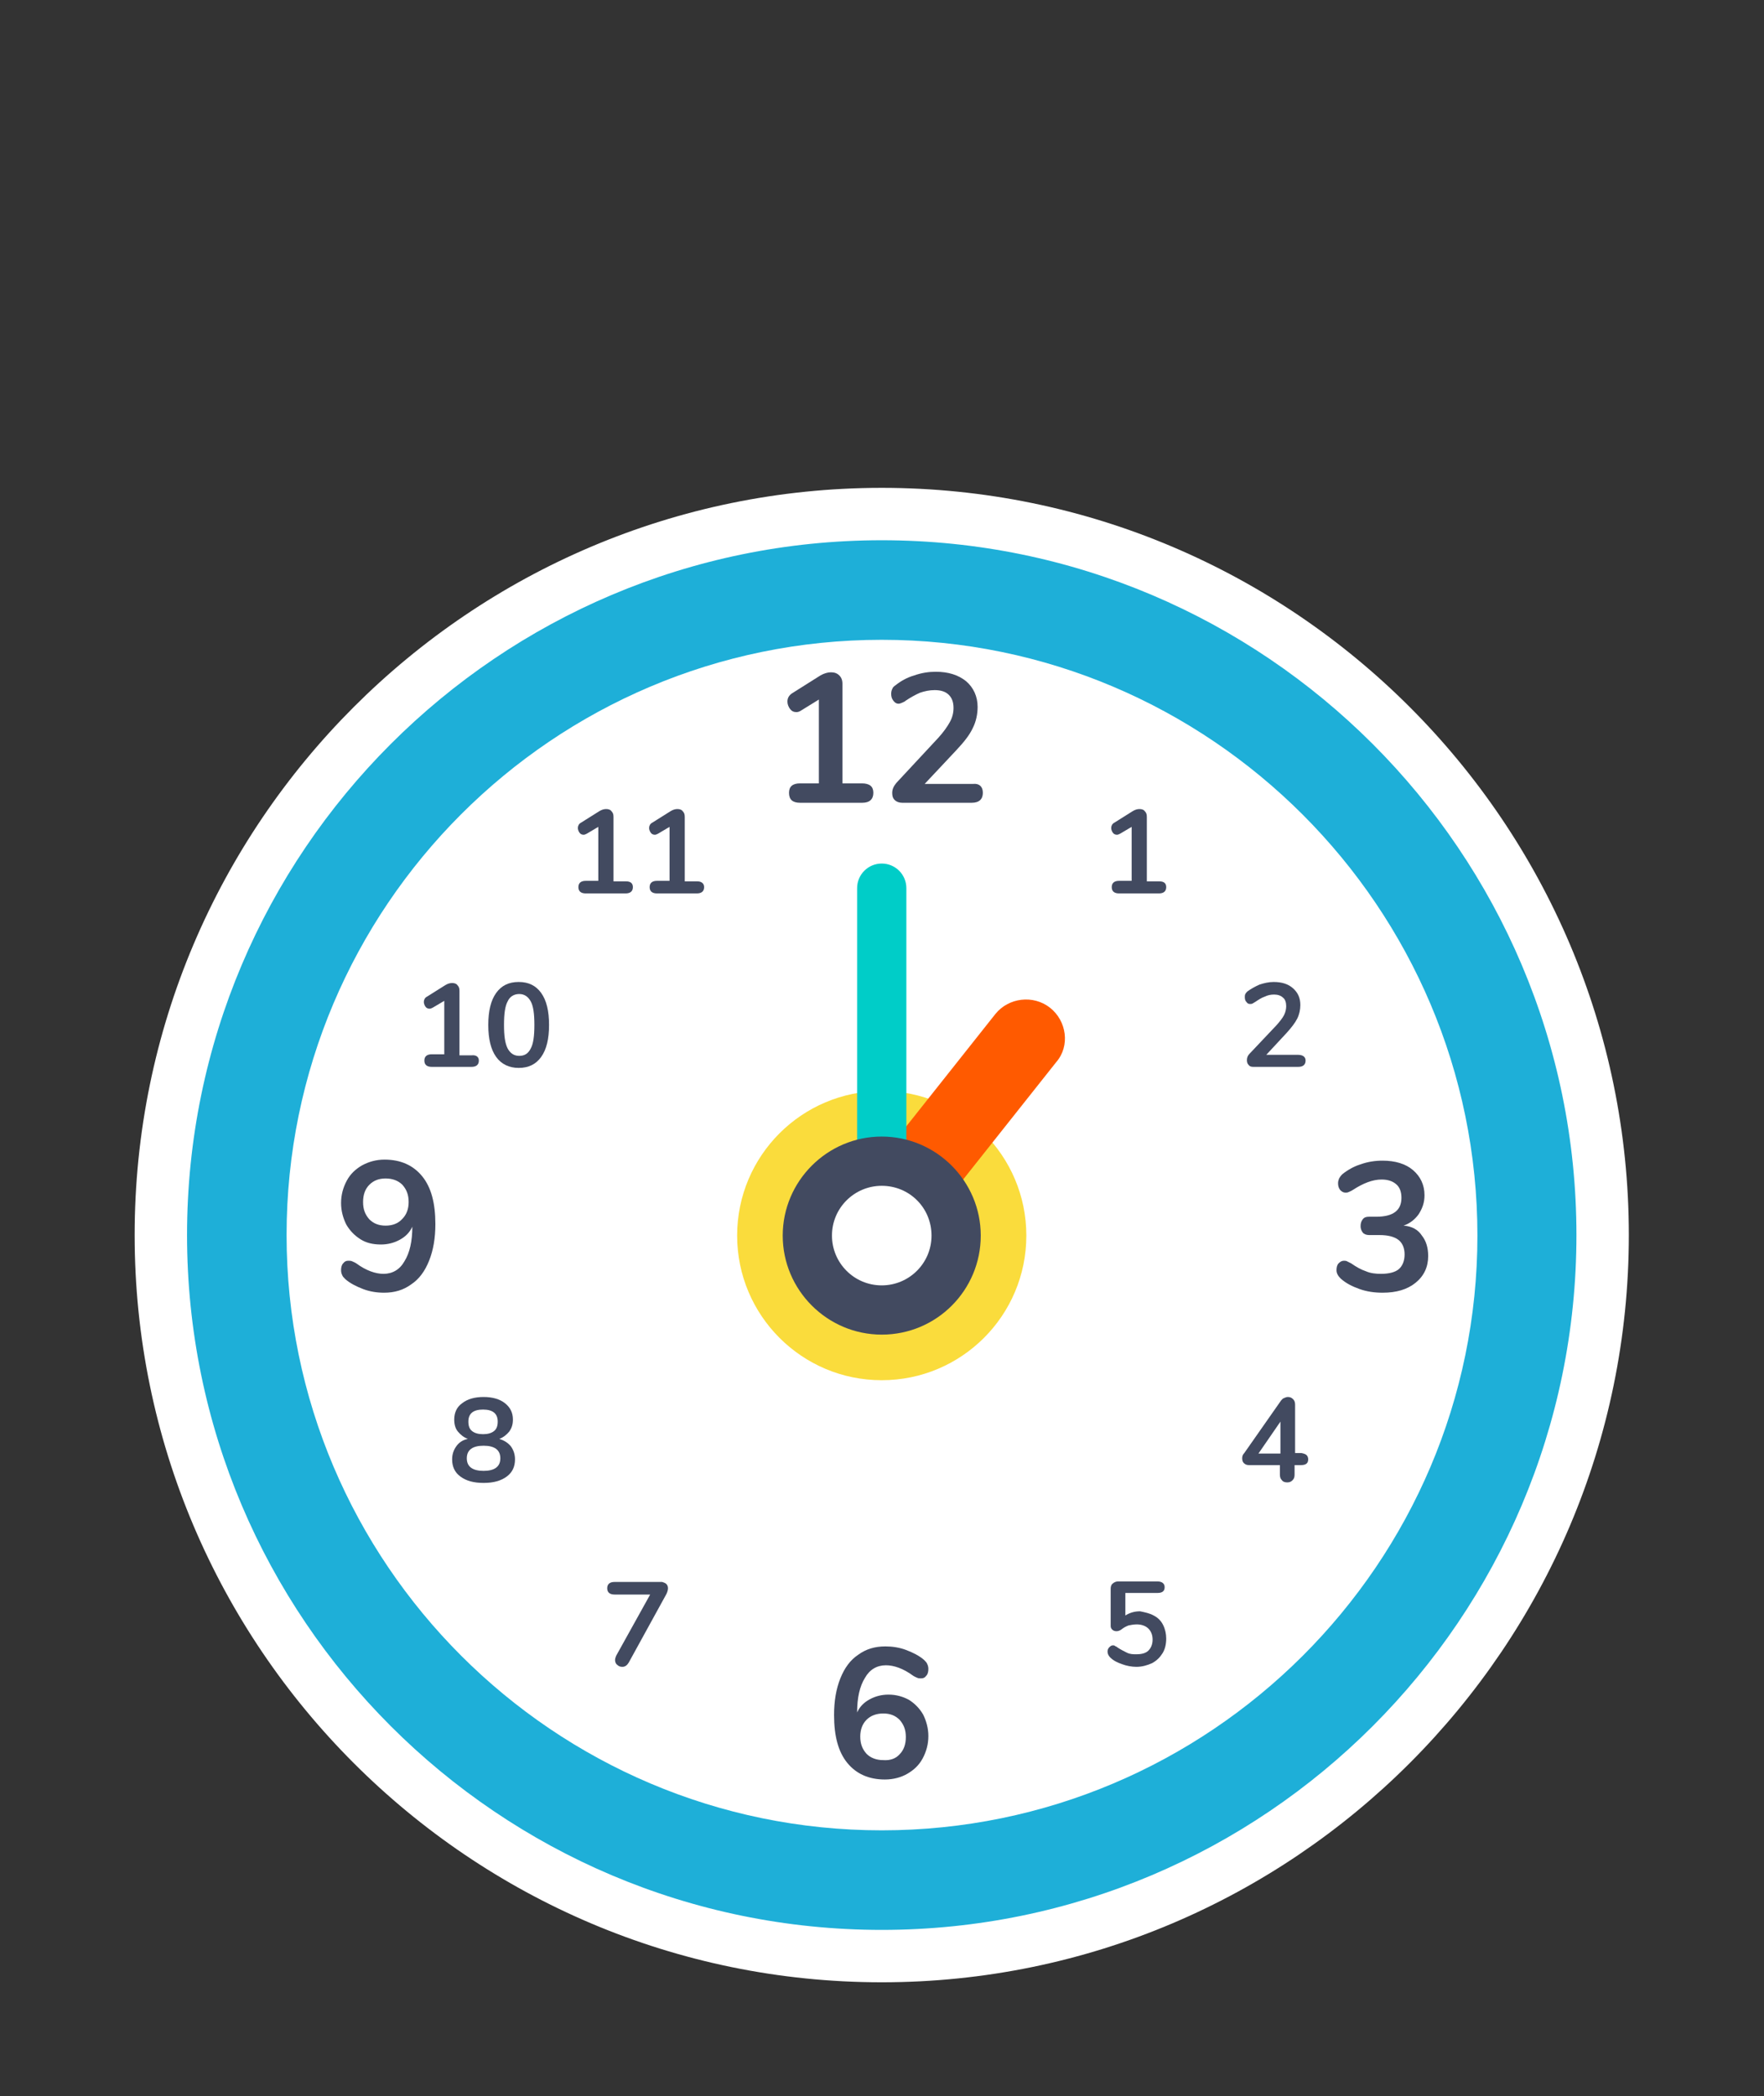 <?xml version="1.0" encoding="utf-8"?>
<!-- Generator: Adobe Illustrator 22.0.1, SVG Export Plug-In . SVG Version: 6.00 Build 0)  -->
<svg version="1.1" id="Layer_1" xmlns="http://www.w3.org/2000/svg" xmlns:xlink="http://www.w3.org/1999/xlink" x="0px" y="0px"
	 viewBox="0 0 336.7 400" style="enable-background:new 0 0 336.7 400;" xml:space="preserve">
<rect x="0" y="0" width="336.7" height="400" fill="#333333" stroke="none"/>
<style type="text/css">
	.st0{fill:#FFFFFF;}
	.st1{fill:#FADC3C;}
	.st2{fill:#424A60;}
	.st3{fill:#1EAFD8;}
	.st4{fill:#FF5A00;}
	.st5{fill:#00CDC8;}
</style>
<g>
	
		<ellipse transform="matrix(0.707 -0.707 0.707 0.707 -117.372 188.039)" class="st0" cx="168.3" cy="235.7" rx="137.6" ry="137.6"/>
	<path class="st0" d="M168.3,103.1c73.1,0,132.6,59.5,132.6,132.6s-59.5,132.6-132.6,132.6S35.7,308.8,35.7,235.7
		S95.2,103.1,168.3,103.1 M168.3,93.1c-78.6,0-142.6,64-142.6,142.6s64,142.6,142.6,142.6s142.6-64,142.6-142.6
		S246.9,93.1,168.3,93.1L168.3,93.1z"/>
</g>
<circle class="st0" cx="168.3" cy="235.8" r="123.1"/>
<circle class="st1" cx="168.3" cy="235.8" r="27.6"/>
<g>
	<g>
		<path class="st2" d="M166.7,151.3c0,1.2-0.7,1.9-2.1,1.9h-11.9c-1.4,0-2.1-0.6-2.1-1.9c0-1.2,0.7-1.8,2.1-1.8h3.6v-16l-3.4,2.1
			c-0.3,0.2-0.6,0.3-0.9,0.3c-0.5,0-0.9-0.2-1.2-0.6c-0.3-0.4-0.5-0.9-0.5-1.4c0-0.7,0.3-1.2,0.9-1.6l5.4-3.4c0.7-0.4,1.4-0.6,2-0.6
			c0.7,0,1.2,0.2,1.6,0.6c0.4,0.4,0.6,0.9,0.6,1.6v19h3.7C166,149.5,166.7,150.1,166.7,151.3z"/>
		<path class="st2" d="M187.6,151.3c0,1.2-0.7,1.9-2.1,1.9h-13.3c-0.6,0-1.1-0.2-1.4-0.5c-0.4-0.4-0.5-0.8-0.5-1.4
			c0-0.7,0.3-1.3,0.8-1.9l8-8.6c1-1.1,1.7-2.1,2.2-3s0.7-1.8,0.7-2.7c0-1.1-0.3-1.9-0.9-2.5c-0.6-0.6-1.5-0.9-2.7-0.9
			c-1,0-1.9,0.2-2.8,0.5c-0.9,0.4-1.8,0.9-2.7,1.5c-0.2,0.2-0.5,0.3-0.7,0.4c-0.2,0.1-0.5,0.2-0.7,0.2c-0.4,0-0.7-0.2-1-0.6
			c-0.3-0.4-0.4-0.8-0.4-1.3c0-0.4,0.1-0.7,0.2-0.9c0.1-0.3,0.3-0.5,0.6-0.7c1-0.8,2.2-1.5,3.6-1.9c1.4-0.5,2.8-0.7,4.1-0.7
			c2.4,0,4.3,0.6,5.8,1.8c1.4,1.2,2.2,2.9,2.2,4.9c0,1.4-0.3,2.8-0.9,4c-0.6,1.3-1.6,2.6-3.1,4.2l-6.1,6.5h9.3
			C186.9,149.5,187.6,150.1,187.6,151.3z"/>
	</g>
	<g>
		<path class="st2" d="M173.5,324.4c1.1,0.7,2,1.6,2.7,2.8c0.6,1.2,1,2.6,1,4.1c0,1.6-0.4,3-1.1,4.3c-0.7,1.3-1.7,2.2-2.9,2.9
			s-2.7,1.1-4.3,1.1c-3.1,0-5.5-1.1-7.2-3.2s-2.5-5.1-2.5-9.1c0-2.7,0.4-5,1.2-7s1.9-3.5,3.4-4.5c1.5-1.1,3.2-1.6,5.2-1.6
			c1.3,0,2.7,0.2,4,0.7s2.5,1.1,3.4,1.9c0.3,0.3,0.5,0.5,0.6,0.8c0.1,0.2,0.2,0.5,0.2,0.9c0,0.5-0.1,1-0.4,1.3
			c-0.3,0.4-0.6,0.5-1,0.5c-0.2,0-0.5,0-0.7-0.1s-0.5-0.2-0.8-0.4c-1.9-1.4-3.7-2-5.2-2c-1.7,0-3.1,0.8-4,2.4
			c-1,1.6-1.5,3.8-1.5,6.6c0.5-1.1,1.3-1.9,2.4-2.5c1.1-0.6,2.3-0.9,3.6-0.9C171.1,323.4,172.4,323.8,173.5,324.4z M171.7,334.8
			c0.8-0.8,1.2-1.9,1.2-3.3s-0.4-2.4-1.2-3.3c-0.8-0.8-1.8-1.2-3.1-1.2s-2.4,0.4-3.2,1.2c-0.8,0.8-1.2,1.9-1.2,3.2
			c0,1.4,0.4,2.4,1.2,3.3c0.8,0.8,1.9,1.2,3.2,1.2C169.9,336,171,335.6,171.7,334.8z"/>
	</g>
	<g>
		<path class="st2" d="M80.6,224.5c1.7,2.1,2.5,5.1,2.5,9.1c0,2.7-0.4,5-1.2,7c-0.8,2-1.9,3.5-3.4,4.5c-1.5,1.1-3.2,1.6-5.2,1.6
			c-1.3,0-2.7-0.2-4-0.7s-2.5-1.1-3.4-1.9c-0.3-0.3-0.5-0.5-0.6-0.8c-0.1-0.2-0.2-0.5-0.2-0.9c0-0.5,0.1-1,0.4-1.3
			c0.3-0.4,0.6-0.5,1-0.5c0.2,0,0.5,0,0.7,0.1s0.5,0.2,0.8,0.4c1.9,1.4,3.7,2,5.2,2c1.7,0,3.1-0.8,4-2.4c1-1.6,1.5-3.8,1.5-6.6
			c-0.5,1.1-1.3,1.9-2.4,2.5s-2.3,0.9-3.6,0.9c-1.5,0-2.8-0.3-3.9-1s-2-1.6-2.7-2.8c-0.6-1.2-1-2.6-1-4.1c0-1.6,0.4-3,1.1-4.3
			s1.7-2.2,2.9-2.9c1.3-0.7,2.7-1.1,4.3-1.1C76.5,221.3,78.9,222.4,80.6,224.5z M76.8,232.6c0.8-0.8,1.2-1.9,1.2-3.2
			c0-1.4-0.4-2.4-1.2-3.3c-0.8-0.8-1.9-1.2-3.2-1.2c-1.3,0-2.3,0.4-3.1,1.2c-0.8,0.8-1.2,1.9-1.2,3.3s0.4,2.4,1.2,3.3
			c0.8,0.8,1.8,1.2,3.1,1.2C74.9,233.9,76,233.5,76.8,232.6z"/>
	</g>
	<g>
		<path class="st2" d="M97.5,276c0.5,0.7,0.8,1.5,0.8,2.5c0,1.4-0.5,2.5-1.6,3.3s-2.5,1.2-4.4,1.2s-3.3-0.4-4.4-1.2
			c-1.1-0.8-1.6-1.9-1.6-3.3c0-1,0.3-1.8,0.8-2.5s1.2-1.2,2.2-1.4c-0.8-0.3-1.4-0.8-1.9-1.4s-0.7-1.4-0.7-2.3c0-1.3,0.5-2.4,1.5-3.1
			c1-0.8,2.4-1.2,4.1-1.2s3.1,0.4,4.1,1.2c1,0.8,1.5,1.8,1.5,3.1c0,0.9-0.2,1.6-0.7,2.3c-0.5,0.6-1.1,1.1-1.9,1.4
			C96.3,274.9,97,275.4,97.5,276z M95.5,278.3c0-1.6-1.1-2.4-3.2-2.4s-3.2,0.8-3.2,2.4s1.1,2.4,3.2,2.4S95.5,279.9,95.5,278.3z
			 M89.4,271.3c0,0.8,0.2,1.4,0.7,1.8s1.2,0.6,2.1,0.6s1.6-0.2,2.1-0.6s0.7-1,0.7-1.8c0-1.5-0.9-2.3-2.8-2.3
			C90.4,269,89.4,269.7,89.4,271.3z"/>
	</g>
	<g>
		<path class="st2" d="M91.4,202.4c0,0.8-0.5,1.2-1.4,1.2h-7.6c-0.9,0-1.4-0.4-1.4-1.2s0.5-1.2,1.4-1.2h2.4V191l-2.2,1.3
			c-0.2,0.1-0.4,0.2-0.6,0.2c-0.3,0-0.6-0.1-0.8-0.4c-0.2-0.3-0.3-0.6-0.3-0.9c0-0.4,0.2-0.8,0.6-1L85,188c0.5-0.3,0.9-0.4,1.3-0.4
			s0.8,0.1,1,0.4c0.3,0.3,0.4,0.6,0.4,1.1v12.3H90C90.9,201.3,91.4,201.7,91.4,202.4z"/>
		<path class="st2" d="M94.7,201.7c-1-1.4-1.5-3.4-1.5-6.1c0-2.7,0.5-4.7,1.5-6.1c1-1.4,2.4-2.1,4.3-2.1s3.3,0.7,4.3,2.1
			c1,1.4,1.5,3.4,1.5,6.1s-0.5,4.7-1.5,6.1c-1,1.4-2.4,2.1-4.3,2.1C97.2,203.8,95.7,203.1,94.7,201.7z M101.3,200.1
			c0.5-0.9,0.7-2.4,0.7-4.5s-0.2-3.6-0.7-4.5s-1.2-1.4-2.2-1.4s-1.8,0.5-2.2,1.4c-0.5,0.9-0.7,2.4-0.7,4.5s0.2,3.5,0.7,4.5
			c0.5,0.9,1.2,1.4,2.2,1.4C100.1,201.5,100.8,201.1,101.3,200.1z"/>
	</g>
	<g>
		<path class="st2" d="M120.8,169.3c0,0.8-0.5,1.2-1.4,1.2h-7.6c-0.9,0-1.4-0.4-1.4-1.2s0.5-1.2,1.4-1.2h2.4v-10.3l-2.2,1.3
			c-0.2,0.1-0.4,0.2-0.6,0.2c-0.3,0-0.6-0.1-0.8-0.4c-0.2-0.3-0.3-0.6-0.3-0.9c0-0.4,0.2-0.8,0.6-1l3.5-2.2c0.5-0.3,0.9-0.4,1.3-0.4
			s0.8,0.1,1,0.4c0.3,0.3,0.4,0.6,0.4,1.1v12.3h2.4C120.4,168.2,120.8,168.6,120.8,169.3z"/>
		<path class="st2" d="M134.4,169.3c0,0.8-0.5,1.2-1.4,1.2h-7.6c-0.9,0-1.4-0.4-1.4-1.2s0.5-1.2,1.4-1.2h2.4v-10.3l-2.2,1.3
			c-0.2,0.1-0.4,0.2-0.6,0.2c-0.3,0-0.6-0.1-0.8-0.4c-0.2-0.3-0.3-0.6-0.3-0.9c0-0.4,0.2-0.8,0.6-1l3.5-2.2c0.5-0.3,0.9-0.4,1.3-0.4
			c0.4,0,0.8,0.1,1,0.4c0.3,0.3,0.4,0.6,0.4,1.1v12.3h2.4C133.9,168.2,134.4,168.6,134.4,169.3z"/>
	</g>
	<g>
		<path class="st2" d="M249.2,202.4c0,0.8-0.5,1.2-1.4,1.2h-8.6c-0.4,0-0.7-0.1-0.9-0.4c-0.2-0.2-0.3-0.5-0.3-0.9
			c0-0.5,0.2-0.9,0.5-1.2l5.2-5.5c0.6-0.7,1.1-1.3,1.4-1.9c0.3-0.6,0.4-1.2,0.4-1.7c0-0.7-0.2-1.3-0.6-1.6c-0.4-0.4-1-0.6-1.7-0.6
			c-0.6,0-1.2,0.1-1.8,0.4c-0.6,0.2-1.2,0.6-1.8,1c-0.2,0.1-0.3,0.2-0.5,0.3s-0.3,0.1-0.5,0.1c-0.3,0-0.5-0.1-0.7-0.4
			c-0.2-0.2-0.3-0.5-0.3-0.9c0-0.2,0-0.4,0.1-0.6c0.1-0.2,0.2-0.3,0.4-0.5c0.7-0.5,1.4-0.9,2.3-1.3c0.9-0.3,1.8-0.5,2.7-0.5
			c1.6,0,2.8,0.4,3.7,1.2s1.4,1.8,1.4,3.2c0,0.9-0.2,1.8-0.6,2.6c-0.4,0.8-1.1,1.7-2,2.7l-3.9,4.2h6
			C248.7,201.3,249.2,201.7,249.2,202.4z"/>
	</g>
	<g>
		<path class="st2" d="M249.4,277.7c0.2,0.2,0.3,0.5,0.3,0.8c0,0.8-0.5,1.1-1.4,1.1h-1.2v1.8c0,0.5-0.1,0.8-0.4,1.1
			c-0.3,0.3-0.6,0.4-1,0.4s-0.8-0.1-1-0.4c-0.3-0.3-0.4-0.6-0.4-1.1v-1.8h-5.9c-0.4,0-0.7-0.1-1-0.4c-0.2-0.2-0.3-0.5-0.3-0.9
			s0.1-0.7,0.4-1l7-10c0.2-0.2,0.3-0.4,0.6-0.5c0.2-0.1,0.5-0.2,0.7-0.2c0.4,0,0.7,0.1,1,0.4s0.4,0.6,0.4,1.1v9.2h1.2
			C248.9,277.4,249.2,277.5,249.4,277.7z M240.2,277.4h4.2v-6.1L240.2,277.4z"/>
	</g>
	<g>
		<path class="st2" d="M220.2,308.3c0.8,0.4,1.4,1,1.8,1.8c0.4,0.8,0.6,1.7,0.6,2.6c0,1-0.2,2-0.7,2.8s-1.1,1.4-2,1.9
			c-0.9,0.4-1.9,0.7-3,0.7c-0.9,0-1.9-0.2-2.7-0.5c-0.9-0.3-1.7-0.7-2.3-1.3c-0.3-0.3-0.5-0.7-0.5-1.1c0-0.3,0.1-0.6,0.3-0.8
			c0.2-0.2,0.4-0.4,0.7-0.4c0.2,0,0.3,0,0.4,0.1c0.1,0.1,0.3,0.1,0.5,0.3c0.6,0.4,1.2,0.7,1.8,1s1.2,0.3,1.8,0.3
			c1,0,1.8-0.2,2.3-0.7s0.8-1.2,0.8-2.1s-0.3-1.6-0.8-2.1s-1.3-0.8-2.2-0.8c-0.6,0-1.1,0.1-1.6,0.2c-0.5,0.2-0.9,0.4-1.4,0.8
			c-0.3,0.2-0.6,0.3-0.9,0.3s-0.6-0.1-0.8-0.3c-0.2-0.2-0.3-0.4-0.3-0.7v-7.1c0-0.4,0.1-0.8,0.4-1c0.2-0.2,0.6-0.4,1-0.4h7.5
			c0.9,0,1.4,0.4,1.4,1.1c0,0.8-0.5,1.1-1.4,1.1h-6.1v4.3c0.8-0.5,1.7-0.8,2.8-0.8C218.6,307.7,219.5,307.9,220.2,308.3z"/>
	</g>
	<g>
		<path class="st2" d="M127.2,302.3c0.2,0.2,0.3,0.5,0.3,0.8s-0.1,0.7-0.3,1.1l-7.2,13.1c-0.3,0.5-0.7,0.8-1.2,0.8
			c-0.4,0-0.7-0.1-1-0.4c-0.3-0.2-0.4-0.6-0.4-0.9s0.1-0.5,0.2-0.8l6.5-11.7h-6.8c-0.9,0-1.4-0.4-1.4-1.2c0-0.8,0.5-1.2,1.4-1.2h9.1
			C126.7,302,127,302.1,127.2,302.3z"/>
	</g>
	<g>
		<path class="st2" d="M222.6,169.3c0,0.8-0.5,1.2-1.4,1.2h-7.6c-0.9,0-1.4-0.4-1.4-1.2s0.5-1.2,1.4-1.2h2.4v-10.3l-2.2,1.3
			c-0.2,0.1-0.4,0.2-0.6,0.2c-0.3,0-0.6-0.1-0.8-0.4c-0.2-0.3-0.3-0.6-0.3-0.9c0-0.4,0.2-0.8,0.6-1l3.5-2.2c0.5-0.3,0.9-0.4,1.3-0.4
			c0.4,0,0.8,0.1,1,0.4c0.3,0.3,0.4,0.6,0.4,1.1v12.3h2.4C222.2,168.2,222.6,168.6,222.6,169.3z"/>
	</g>
	<g>
		<path class="st2" d="M271.4,235.8c0.8,1,1.2,2.3,1.2,3.9c0,2.1-0.8,3.8-2.4,5.1s-3.7,1.9-6.3,1.9c-1.5,0-3-0.2-4.4-0.7
			s-2.6-1.1-3.6-2c-0.5-0.5-0.8-1-0.8-1.6c0-0.5,0.1-1,0.4-1.3s0.6-0.5,1-0.5c0.2,0,0.4,0,0.6,0.1s0.4,0.2,0.8,0.4
			c1,0.7,1.9,1.2,2.8,1.5c0.9,0.4,1.9,0.5,2.9,0.5c1.5,0,2.7-0.3,3.4-0.9c0.7-0.6,1.1-1.6,1.1-2.8s-0.4-2.2-1.2-2.8
			c-0.8-0.6-2-0.9-3.6-0.9h-2c-0.5,0-1-0.2-1.2-0.5c-0.3-0.4-0.4-0.8-0.4-1.2c0-0.5,0.1-0.9,0.4-1.3c0.3-0.4,0.7-0.5,1.2-0.5h1.4
			c3.2,0,4.8-1.2,4.8-3.6c0-1.1-0.3-2-1-2.6s-1.6-0.9-2.8-0.9c-1.7,0-3.5,0.7-5.5,2c-0.3,0.2-0.6,0.3-0.8,0.4
			c-0.2,0.1-0.4,0.1-0.6,0.1c-0.4,0-0.7-0.2-1-0.5c-0.3-0.4-0.4-0.8-0.4-1.3c0-0.4,0.1-0.6,0.2-0.9c0.1-0.2,0.3-0.5,0.6-0.8
			c1-0.8,2.2-1.5,3.5-1.9c1.4-0.5,2.8-0.7,4.2-0.7c2.4,0,4.4,0.6,5.8,1.8s2.2,2.8,2.2,4.8c0,1.4-0.4,2.5-1.1,3.6
			c-0.7,1-1.7,1.8-2.9,2.2C269.5,234,270.7,234.7,271.4,235.8z"/>
	</g>
</g>
<path class="st3" d="M168.3,368.3c-73.1,0-132.6-59.5-132.6-132.6s59.5-132.6,132.6-132.6s132.6,59.5,132.6,132.6
	S241.4,368.3,168.3,368.3z M168.3,122.1c-62.7,0-113.6,51-113.6,113.6s51,113.6,113.6,113.6S282,298.4,282,235.8
	S231,122.1,168.3,122.1z"/>
<path class="st4" d="M201.6,202.7L174,237.5c-2.5,3.1-7.2,3.7-10.4,1.2c-3.1-2.5-3.7-7.2-1.2-10.4l27.6-34.8
	c2.5-3.1,7.2-3.7,10.4-1.2S204.3,199.6,201.6,202.7z"/>
<path class="st5" d="M168.3,226.3c-2.6,0-4.7-2.1-4.7-4.7v-52.1c0-2.6,2.1-4.7,4.7-4.7c2.6,0,4.7,2.1,4.7,4.7v52.1
	C173.1,224.2,171,226.3,168.3,226.3z"/>
<g>
	<circle class="st0" cx="168.3" cy="235.8" r="18.5"/>
	<path class="st2" d="M168.3,254.7c-10.4,0-18.9-8.5-18.9-18.9s8.5-18.9,18.9-18.9s18.9,8.5,18.9,18.9S178.8,254.7,168.3,254.7z
		 M168.3,226.3c-5.2,0-9.5,4.2-9.5,9.5c0,5.2,4.2,9.5,9.5,9.5c5.2,0,9.5-4.2,9.5-9.5S173.6,226.3,168.3,226.3z"/>
</g>
</svg>
